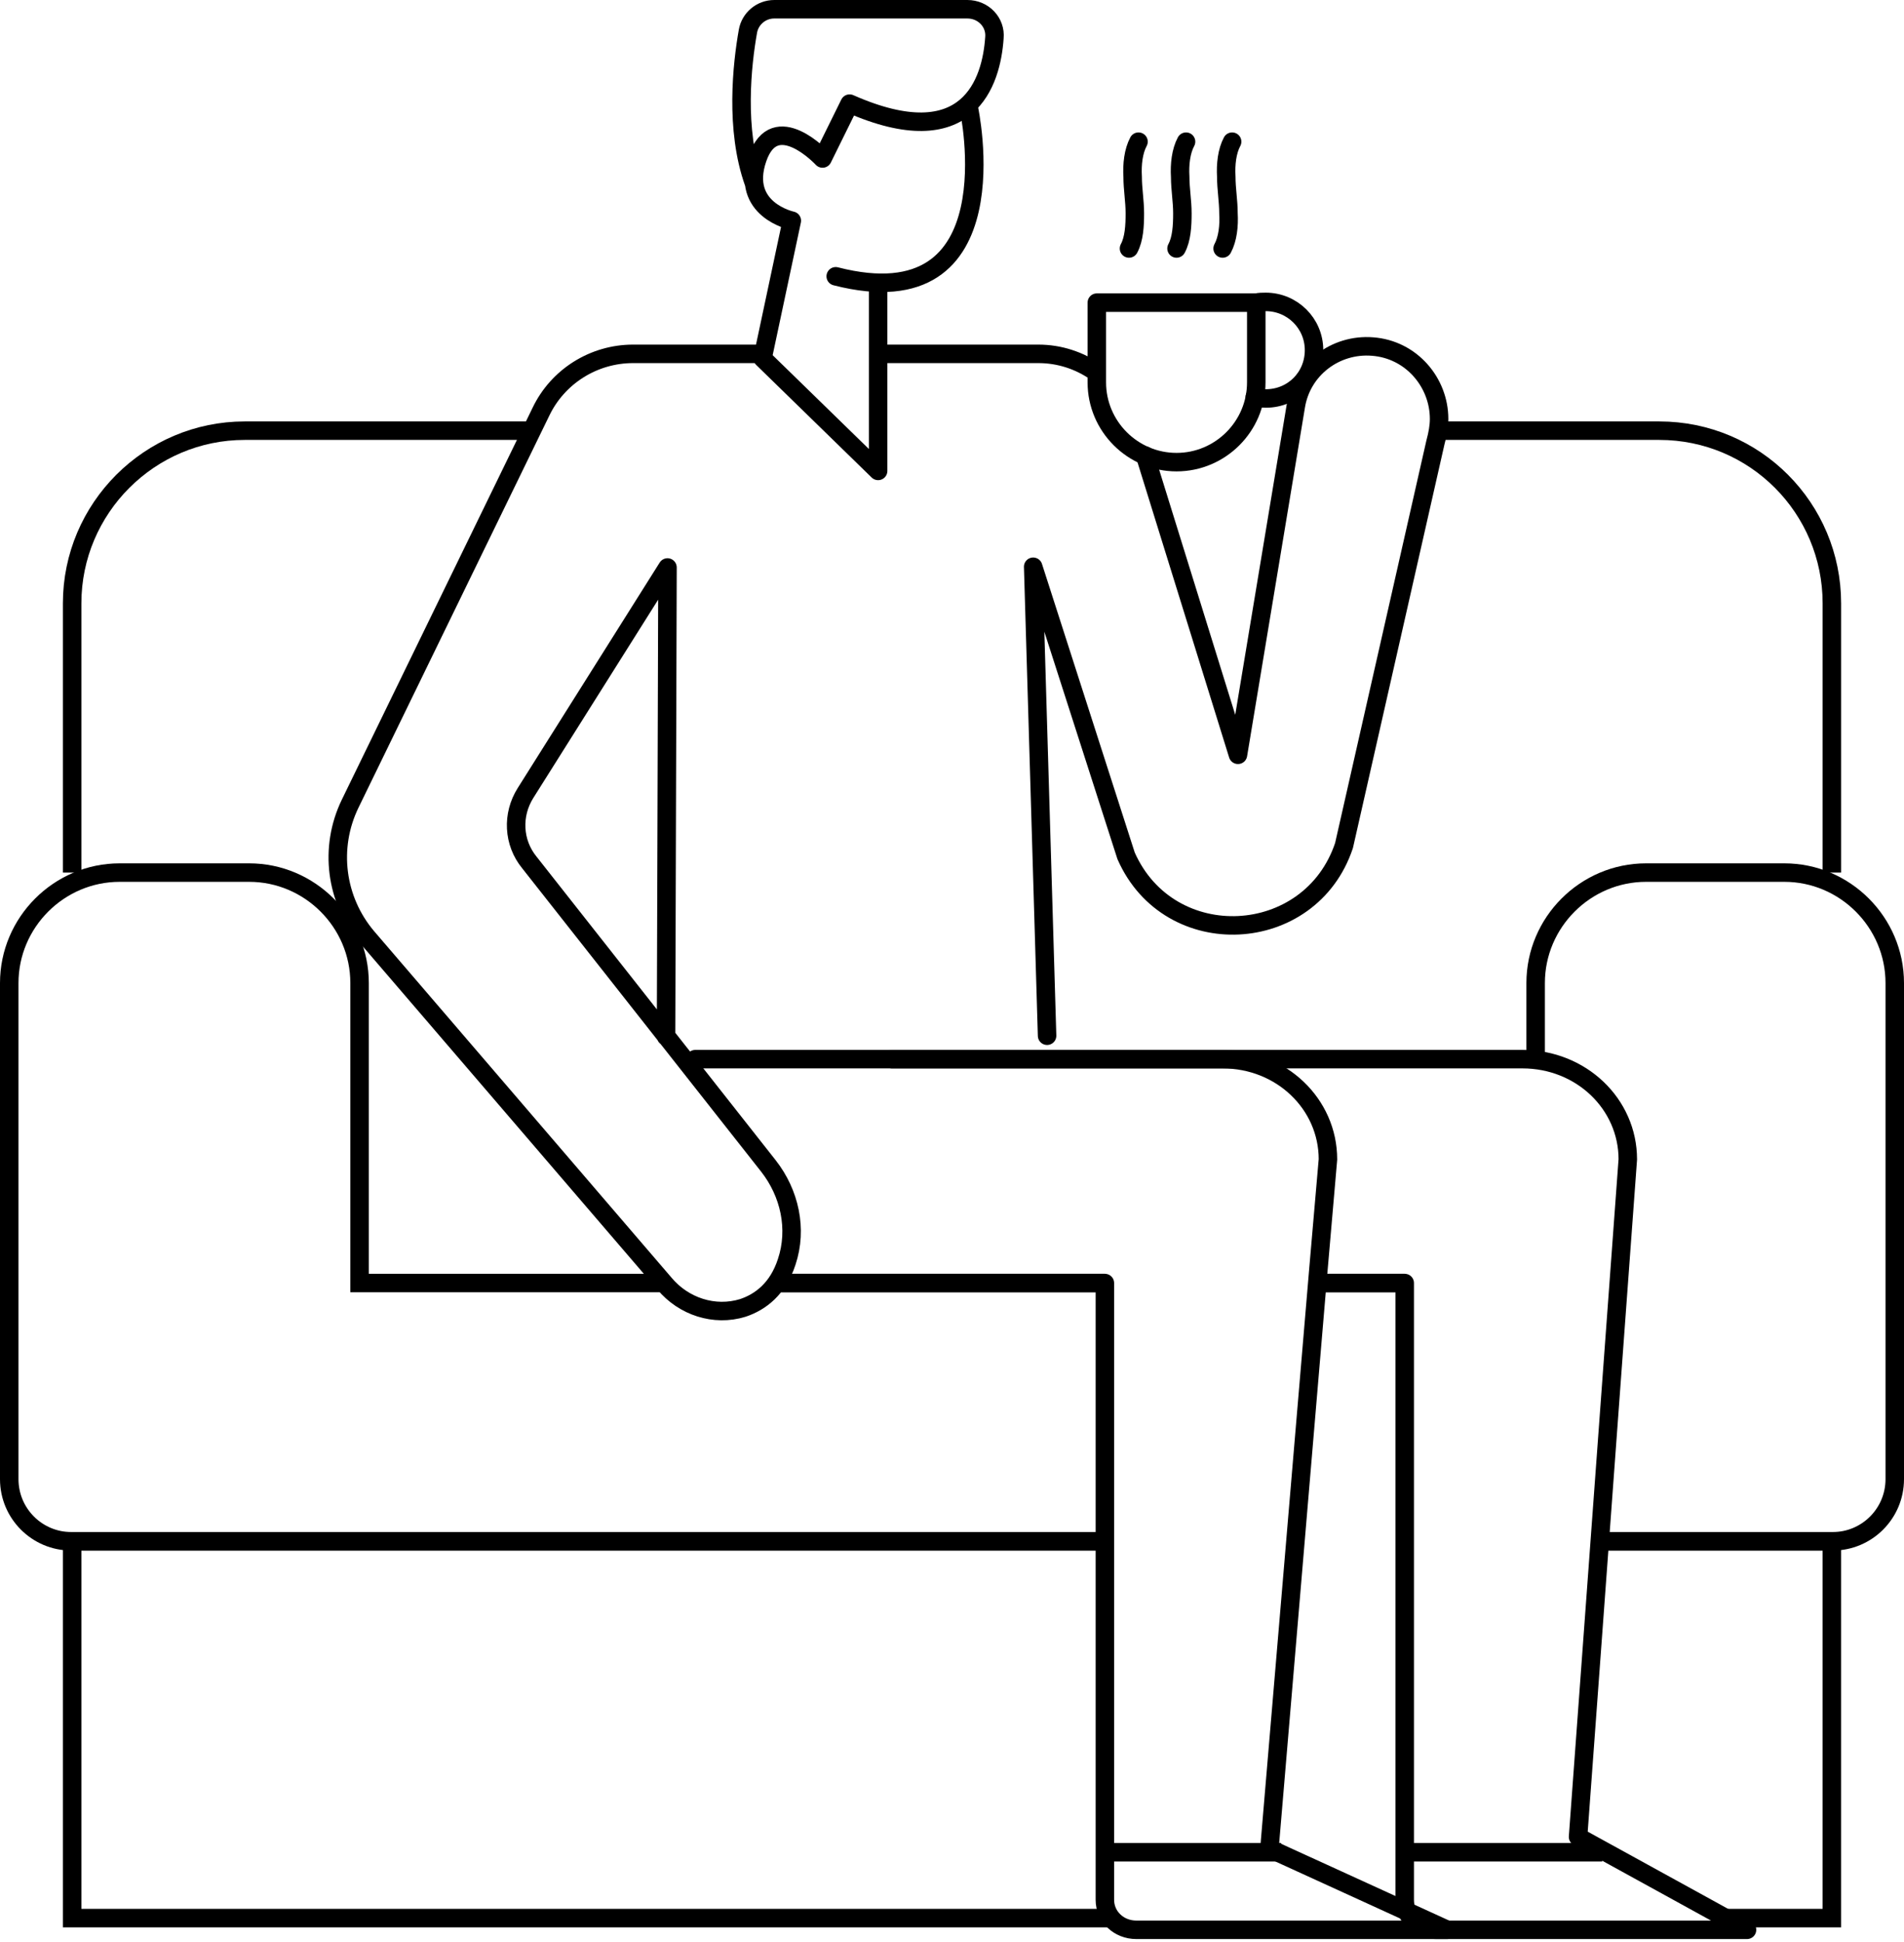 <svg width="206" height="210" viewBox="0 0 206 210" fill="none" xmlns="http://www.w3.org/2000/svg">
<path d="M166.146 114.633V111.072V106.324C166.146 99.756 171.527 94.375 178.095 94.375H182.843H193.051C199.619 94.375 205 99.756 205 106.324V159.975C205 163.694 201.993 166.701 198.274 166.701H173.11" stroke="black" stroke-width="2" stroke-miterlimit="10"/>
<path d="M104.821 11.683C104.821 11.683 109.885 34.868 90.419 29.883" stroke="black" stroke-width="2" stroke-miterlimit="10" stroke-linecap="round" stroke-linejoin="round"/>
<path d="M95.007 31.149V50.932L82.504 38.746L85.67 23.869C85.67 23.869 80.051 22.682 81.951 17.143C83.85 11.604 88.993 17.143 88.993 17.143L91.921 11.208C104.819 16.905 107.273 8.834 107.589 4.086C107.747 2.424 106.402 1 104.661 1H83.77C82.346 1 81.159 2.029 80.922 3.374C80.289 6.935 79.497 13.977 81.555 19.754" stroke="black" stroke-width="2" stroke-miterlimit="10" stroke-linecap="round" stroke-linejoin="round"/>
<path d="M123.89 49.27L133.94 81.635L140.191 43.968C140.824 39.933 144.464 37.163 148.5 37.48C152.694 37.796 155.701 41.357 155.701 45.314C155.701 46.105 155.543 46.975 155.305 47.846L145.414 91.447C141.774 102.367 126.502 103.159 121.833 92.555L111.783 61.298L113.287 112.021" stroke="black" stroke-width="2" stroke-miterlimit="10" stroke-linecap="round" stroke-linejoin="round"/>
<path d="M95.957 38.271H112.337C114.632 38.271 116.769 38.983 118.589 40.249" stroke="black" stroke-width="2" stroke-miterlimit="10" stroke-linecap="round" stroke-linejoin="round"/>
<path d="M75.227 114.553H99.045H132.28C138.611 114.553 143.675 119.38 143.675 125.394L142.646 137.264L137.345 199.936L156.574 208.72H122.943C121.044 208.72 119.54 207.295 119.54 205.475V138.768H84.643" stroke="black" stroke-width="2" stroke-miterlimit="10" stroke-linecap="round" stroke-linejoin="round"/>
<path d="M96.511 114.553H129.746H132.278H164.722C171.052 114.553 176.117 119.38 176.117 125.394L170.736 198.67L189.015 208.72H156.571H155.384C153.96 208.72 152.773 207.928 152.219 206.741C152.061 206.346 151.982 205.95 151.982 205.475V138.768H142.644" stroke="black" stroke-width="2" stroke-miterlimit="10" stroke-linecap="round" stroke-linejoin="round"/>
<path d="M72.061 112.101L72.219 61.377L56.868 85.75C55.365 88.124 55.523 91.131 57.264 93.267L83.14 126.107C85.434 129.035 86.305 132.912 85.118 136.473C84.168 139.401 82.269 140.825 80.37 141.458C77.284 142.408 73.96 141.3 71.903 138.847L39.697 101.339C36.294 97.303 35.582 91.685 37.877 86.937L58.53 44.522C60.35 40.724 64.227 38.271 68.5 38.271H82.19" stroke="black" stroke-width="2" stroke-miterlimit="10" stroke-linecap="round" stroke-linejoin="round"/>
<path d="M127.294 49.983C122.546 49.983 118.669 46.105 118.669 41.357V32.732H135.92V41.357C135.92 46.105 132.042 49.983 127.294 49.983Z" stroke="black" stroke-width="2" stroke-miterlimit="10" stroke-linecap="round" stroke-linejoin="round"/>
<path d="M135.919 32.732C136.236 32.653 136.631 32.653 136.948 32.653C139.796 32.653 142.17 34.947 142.17 37.875C142.17 40.803 139.876 43.098 136.948 43.098C136.552 43.098 136.156 43.019 135.761 42.94" stroke="black" stroke-width="2" stroke-miterlimit="10" stroke-linecap="round" stroke-linejoin="round"/>
<path d="M153.961 207.454H152.774" stroke="black" stroke-width="2" stroke-miterlimit="10"/>
<path d="M186.8 207.453H198.195V166.701H173.11" stroke="black" stroke-width="2" stroke-miterlimit="10"/>
<path d="M120.329 207.453H7.805V166.701H119.538" stroke="black" stroke-width="2" stroke-miterlimit="10"/>
<path d="M84.01 138.768H84.643H119.54" stroke="black" stroke-width="2" stroke-miterlimit="10"/>
<path d="M151.983 138.768H142.646H142.487" stroke="black" stroke-width="2" stroke-miterlimit="10"/>
<path d="M71.743 138.768H38.904V106.324C38.904 99.756 33.523 94.375 26.955 94.375H12.949C6.381 94.375 1 99.756 1 106.324V159.975C1 163.694 4.007 166.701 7.726 166.701H119.46" stroke="black" stroke-width="2" stroke-miterlimit="10"/>
<path d="M155.623 46.58H179.521C189.887 46.58 198.196 54.968 198.196 65.255V94.375" stroke="black" stroke-width="2" stroke-miterlimit="10"/>
<path d="M7.805 94.375V65.255C7.805 54.968 16.193 46.58 26.48 46.58H57.499" stroke="black" stroke-width="2" stroke-miterlimit="10"/>
<path d="M123.179 15.323C122.625 16.352 122.467 17.776 122.546 19.121C122.546 20.466 122.783 21.732 122.783 23.078C122.783 24.423 122.704 25.847 122.15 26.876" stroke="black" stroke-width="2" stroke-miterlimit="10" stroke-linecap="round" stroke-linejoin="round"/>
<path d="M128.322 15.323C127.768 16.352 127.609 17.776 127.689 19.121C127.689 20.466 127.926 21.732 127.926 23.078C127.926 24.423 127.847 25.847 127.293 26.876" stroke="black" stroke-width="2" stroke-miterlimit="10" stroke-linecap="round" stroke-linejoin="round"/>
<path d="M133.308 15.323C132.754 16.352 132.596 17.776 132.675 19.121C132.675 20.466 132.912 21.732 132.912 23.078C132.991 24.423 132.833 25.847 132.279 26.876" stroke="black" stroke-width="2" stroke-miterlimit="10" stroke-linecap="round" stroke-linejoin="round"/>
<path d="M119.539 200.332H138.61" stroke="black" stroke-width="2" stroke-miterlimit="10"/>
<path d="M152.774 200.332H173.349" stroke="black" stroke-width="2" stroke-miterlimit="10"/>
</svg>

